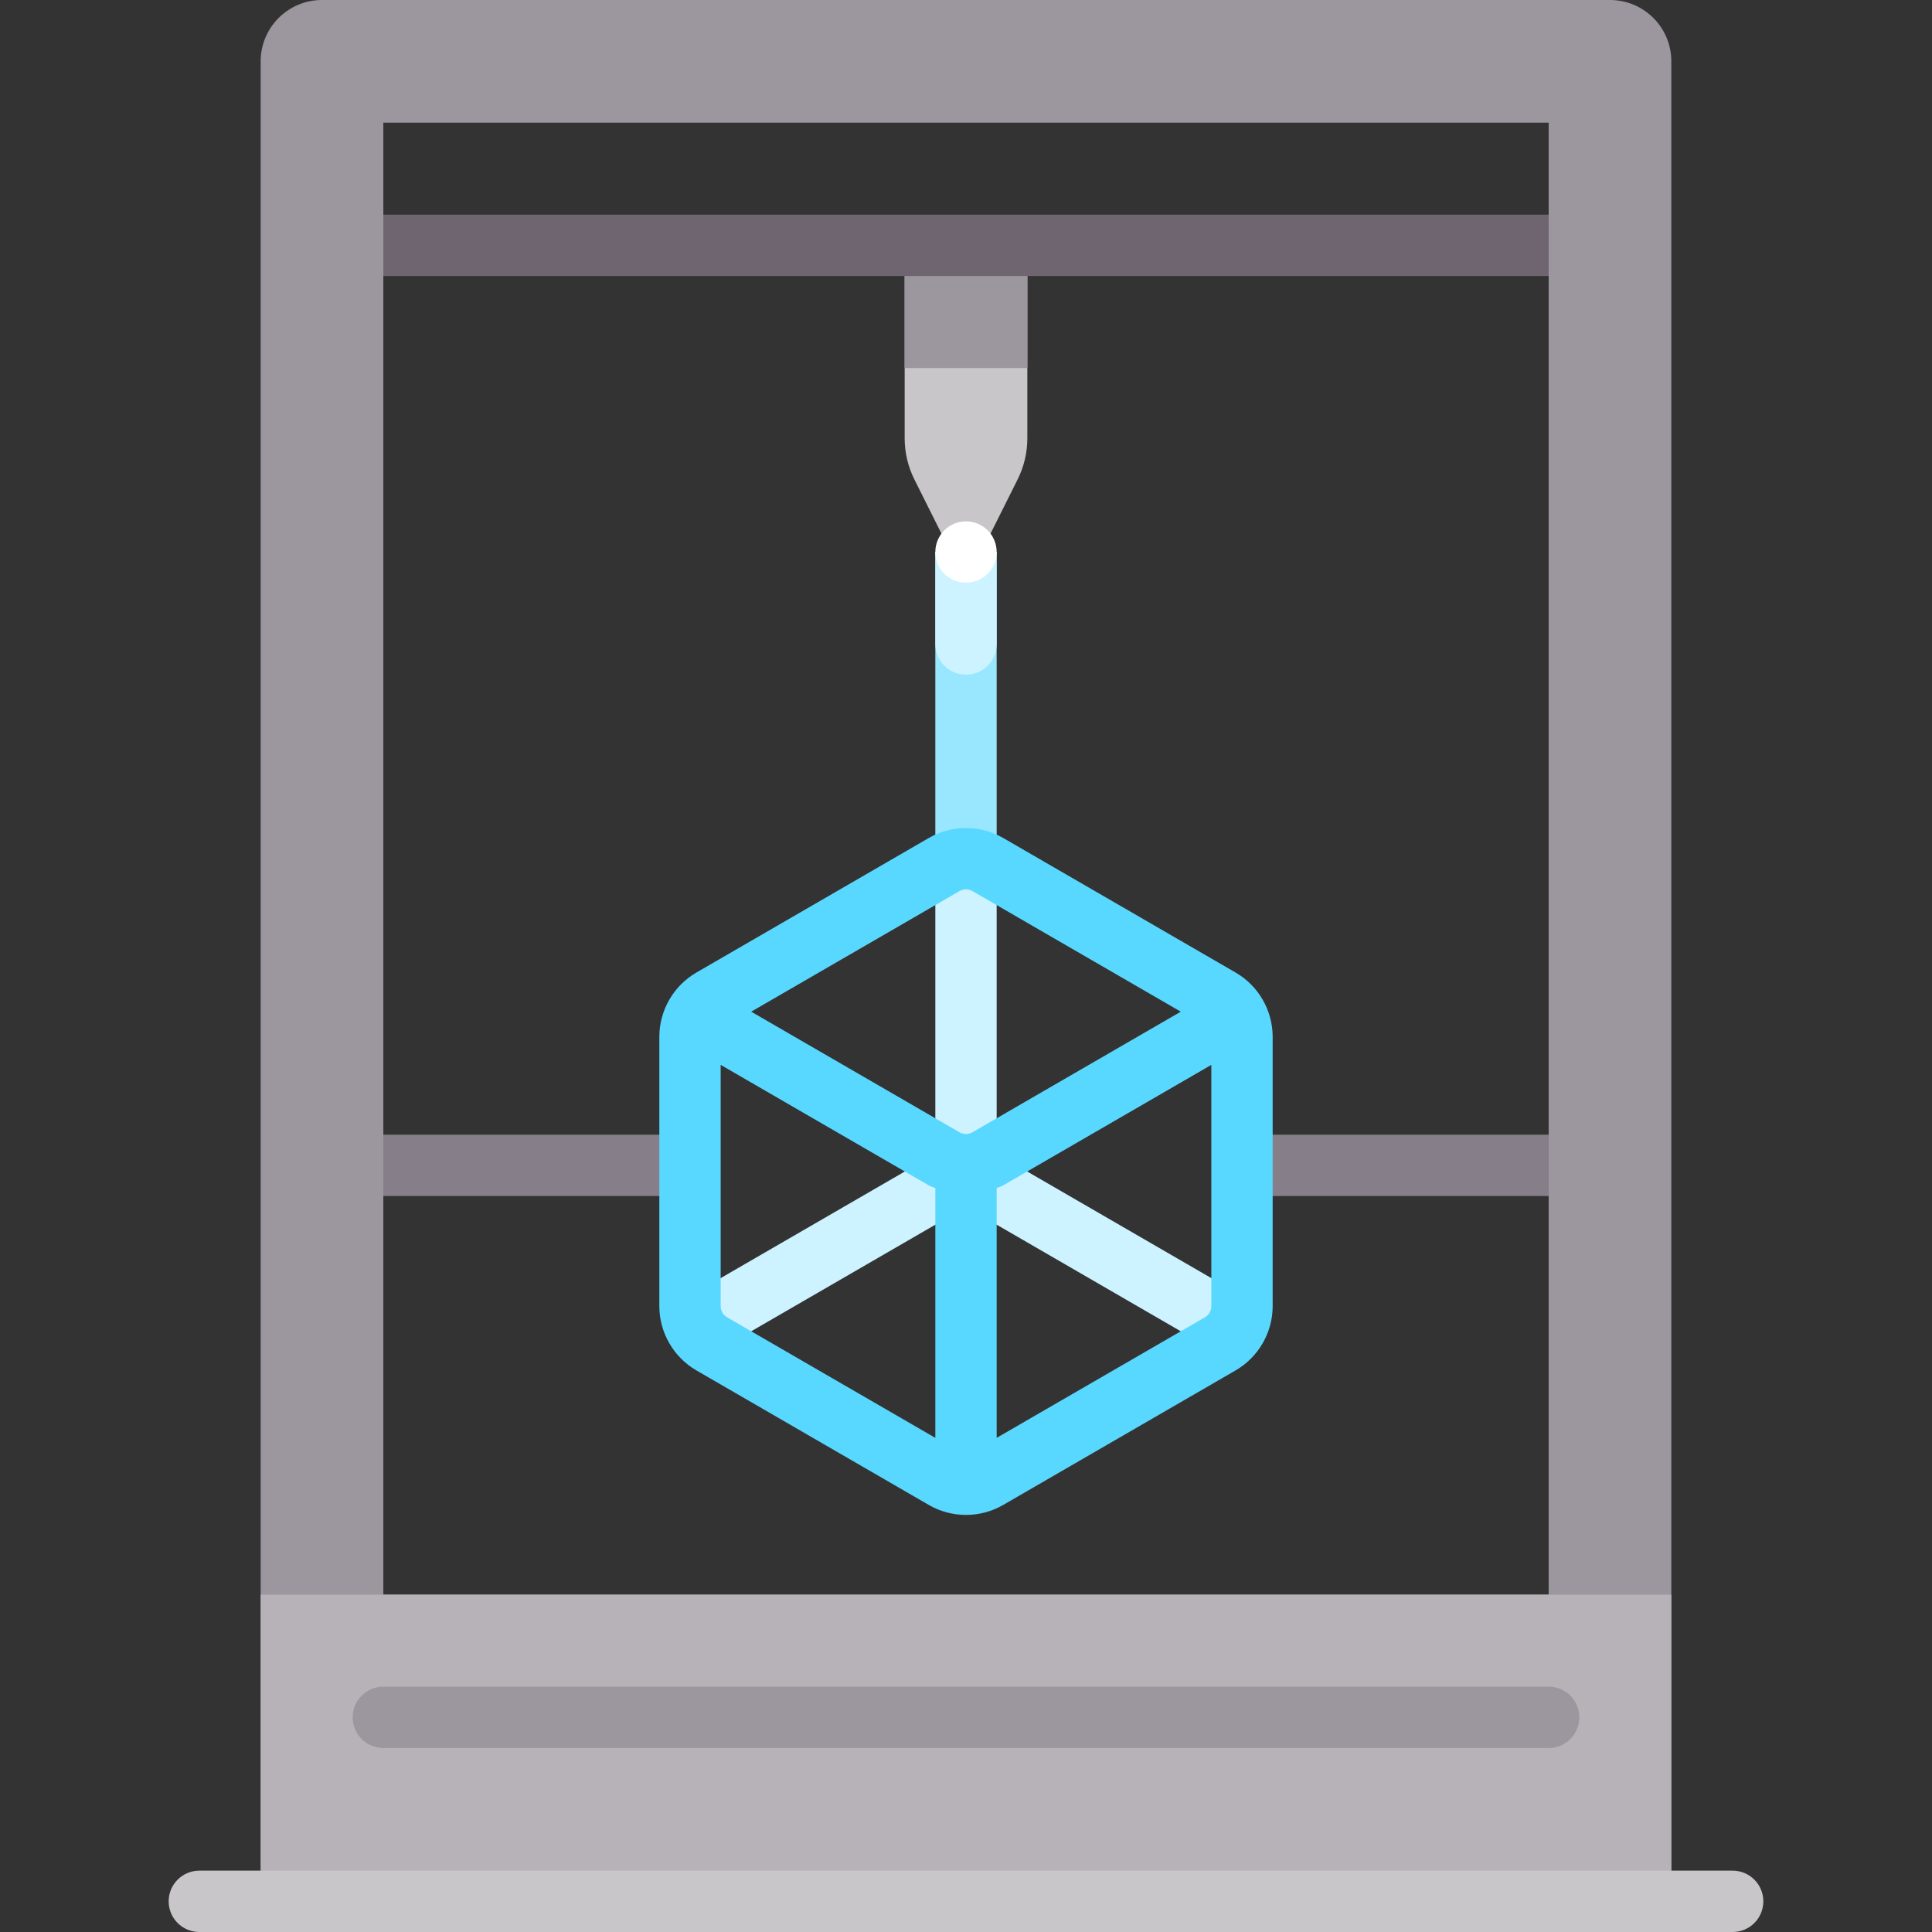 <?xml version="1.0" encoding="iso-8859-1"?>
<!-- Generator: Adobe Illustrator 19.0.0, SVG Export Plug-In . SVG Version: 6.00 Build 0)  -->
<svg version="1.1" id="Capa_1" xmlns="http://www.w3.org/2000/svg" xmlns:xlink="http://www.w3.org/1999/xlink" x="0px" y="0px"
	 viewBox="0 0 512 512" style="enable-background:new 0 0 512 512;" xml:space="preserve">
<rect x="0" y="0" width="512" height="512" fill="#333333" stroke="none"/>
<rect x="247.87" y="146.29" style="fill:#99E7FF;" width="16.254" height="81.27"/>
<path style="fill:#CCF3FF;" d="M256,178.794L256,178.794c-4.488,0-8.127-3.639-8.127-8.127v-24.381h16.254v24.381
	C264.128,175.155,260.488,178.794,256,178.794z"/>
<path style="fill:#C9C6CA;" d="M239.746,65.016v51.133c0,3.785,0.881,7.518,2.574,10.903l13.68,27.36l13.68-27.36
	c1.693-3.385,2.574-7.118,2.574-10.903V65.016H239.746z"/>
<rect x="239.75" y="65.02" style="fill:#9C969E;" width="32.508" height="32.508"/>
<rect x="329.141" y="300.7" style="fill:#867E88;" width="89.4" height="16.254"/>
<rect x="93.46" y="56.889" style="fill:#6F6571;" width="325.08" height="16.254"/>
<rect x="93.46" y="300.7" style="fill:#867E88;" width="89.4" height="16.254"/>
<path style="fill:#9C969E;" d="M426.667,0H85.333c-8.977,0-16.254,7.277-16.254,16.254v487.619h373.841V16.254
	C442.921,7.277,435.643,0,426.667,0z M410.413,422.603H101.587V32.508h308.825L410.413,422.603L410.413,422.603z"/>
<rect x="69.08" y="422.6" style="fill:#B7B2B8;" width="373.84" height="81.27"/>
<path style="fill:#C9C6CA;" d="M459.175,512H52.825c-4.492,0-8.127-3.639-8.127-8.127s3.635-8.127,8.127-8.127h406.349
	c4.492,0,8.127,3.639,8.127,8.127S463.667,512,459.175,512z"/>
<path style="fill:#9C969E;" d="M410.413,463.238H101.587c-4.488,0-8.127-3.639-8.127-8.127l0,0c0-4.488,3.639-8.127,8.127-8.127
	h308.825c4.488,0,8.127,3.639,8.127,8.127l0,0C418.54,459.599,414.901,463.238,410.413,463.238z"/>
<path style="fill:#CCF3FF;" d="M331.119,344.564l-66.992-38.787v-76.166c0-4.488-3.635-8.127-8.127-8.127
	c-4.492,0-8.127,3.639-8.127,8.127v76.166l-66.992,38.787c-3.889,2.246-5.214,7.218-2.96,11.103c1.508,2.603,4.23,4.056,7.04,4.056
	c1.381,0,2.786-0.353,4.063-1.095L256,319.849l66.976,38.778c1.278,0.742,2.683,1.095,4.063,1.095c2.802,0,5.532-1.452,7.04-4.056
	C336.333,351.782,335.008,346.81,331.119,344.564z"/>
<path style="fill:#59D8FF;" d="M327.452,257.738l-61.587-35.659c-6.095-3.524-13.635-3.524-19.73,0l-61.587,35.659
	c-6.056,3.504-9.817,10.032-9.817,17.028v71.373c0,6.992,3.762,13.516,9.817,17.028l61.595,35.663
	c3.04,1.758,6.452,2.639,9.857,2.639c3.405,0,6.817-0.881,9.857-2.643l61.603-35.663c6.048-3.508,9.81-10.032,9.81-17.024v-71.373
	C337.27,267.77,333.508,261.242,327.452,257.738z M254.286,236.143c0,0,0,0,0.008,0c0.524-0.306,1.111-0.46,1.706-0.46
	c0.587,0,1.183,0.155,1.714,0.46l55.21,31.962l-55.21,31.962c-1.064,0.619-2.365,0.615-3.429,0.004l-55.21-31.966L254.286,236.143z
	 M192.698,349.107c-1.056-0.615-1.714-1.75-1.714-2.968v-63.94l55.159,31.94c0.549,0.317,1.159,0.454,1.73,0.715v66.196
	L192.698,349.107z M319.31,349.103l-55.183,31.943v-66.195c0.571-0.261,1.182-0.398,1.73-0.716l55.159-31.936v63.94
	C321.016,347.357,320.357,348.492,319.31,349.103z"/>
<circle style="fill:#FFFFFF;" cx="256" cy="146.29" r="8.127"/>
<g>
</g>
<g>
</g>
<g>
</g>
<g>
</g>
<g>
</g>
<g>
</g>
<g>
</g>
<g>
</g>
<g>
</g>
<g>
</g>
<g>
</g>
<g>
</g>
<g>
</g>
<g>
</g>
<g>
</g>
</svg>
